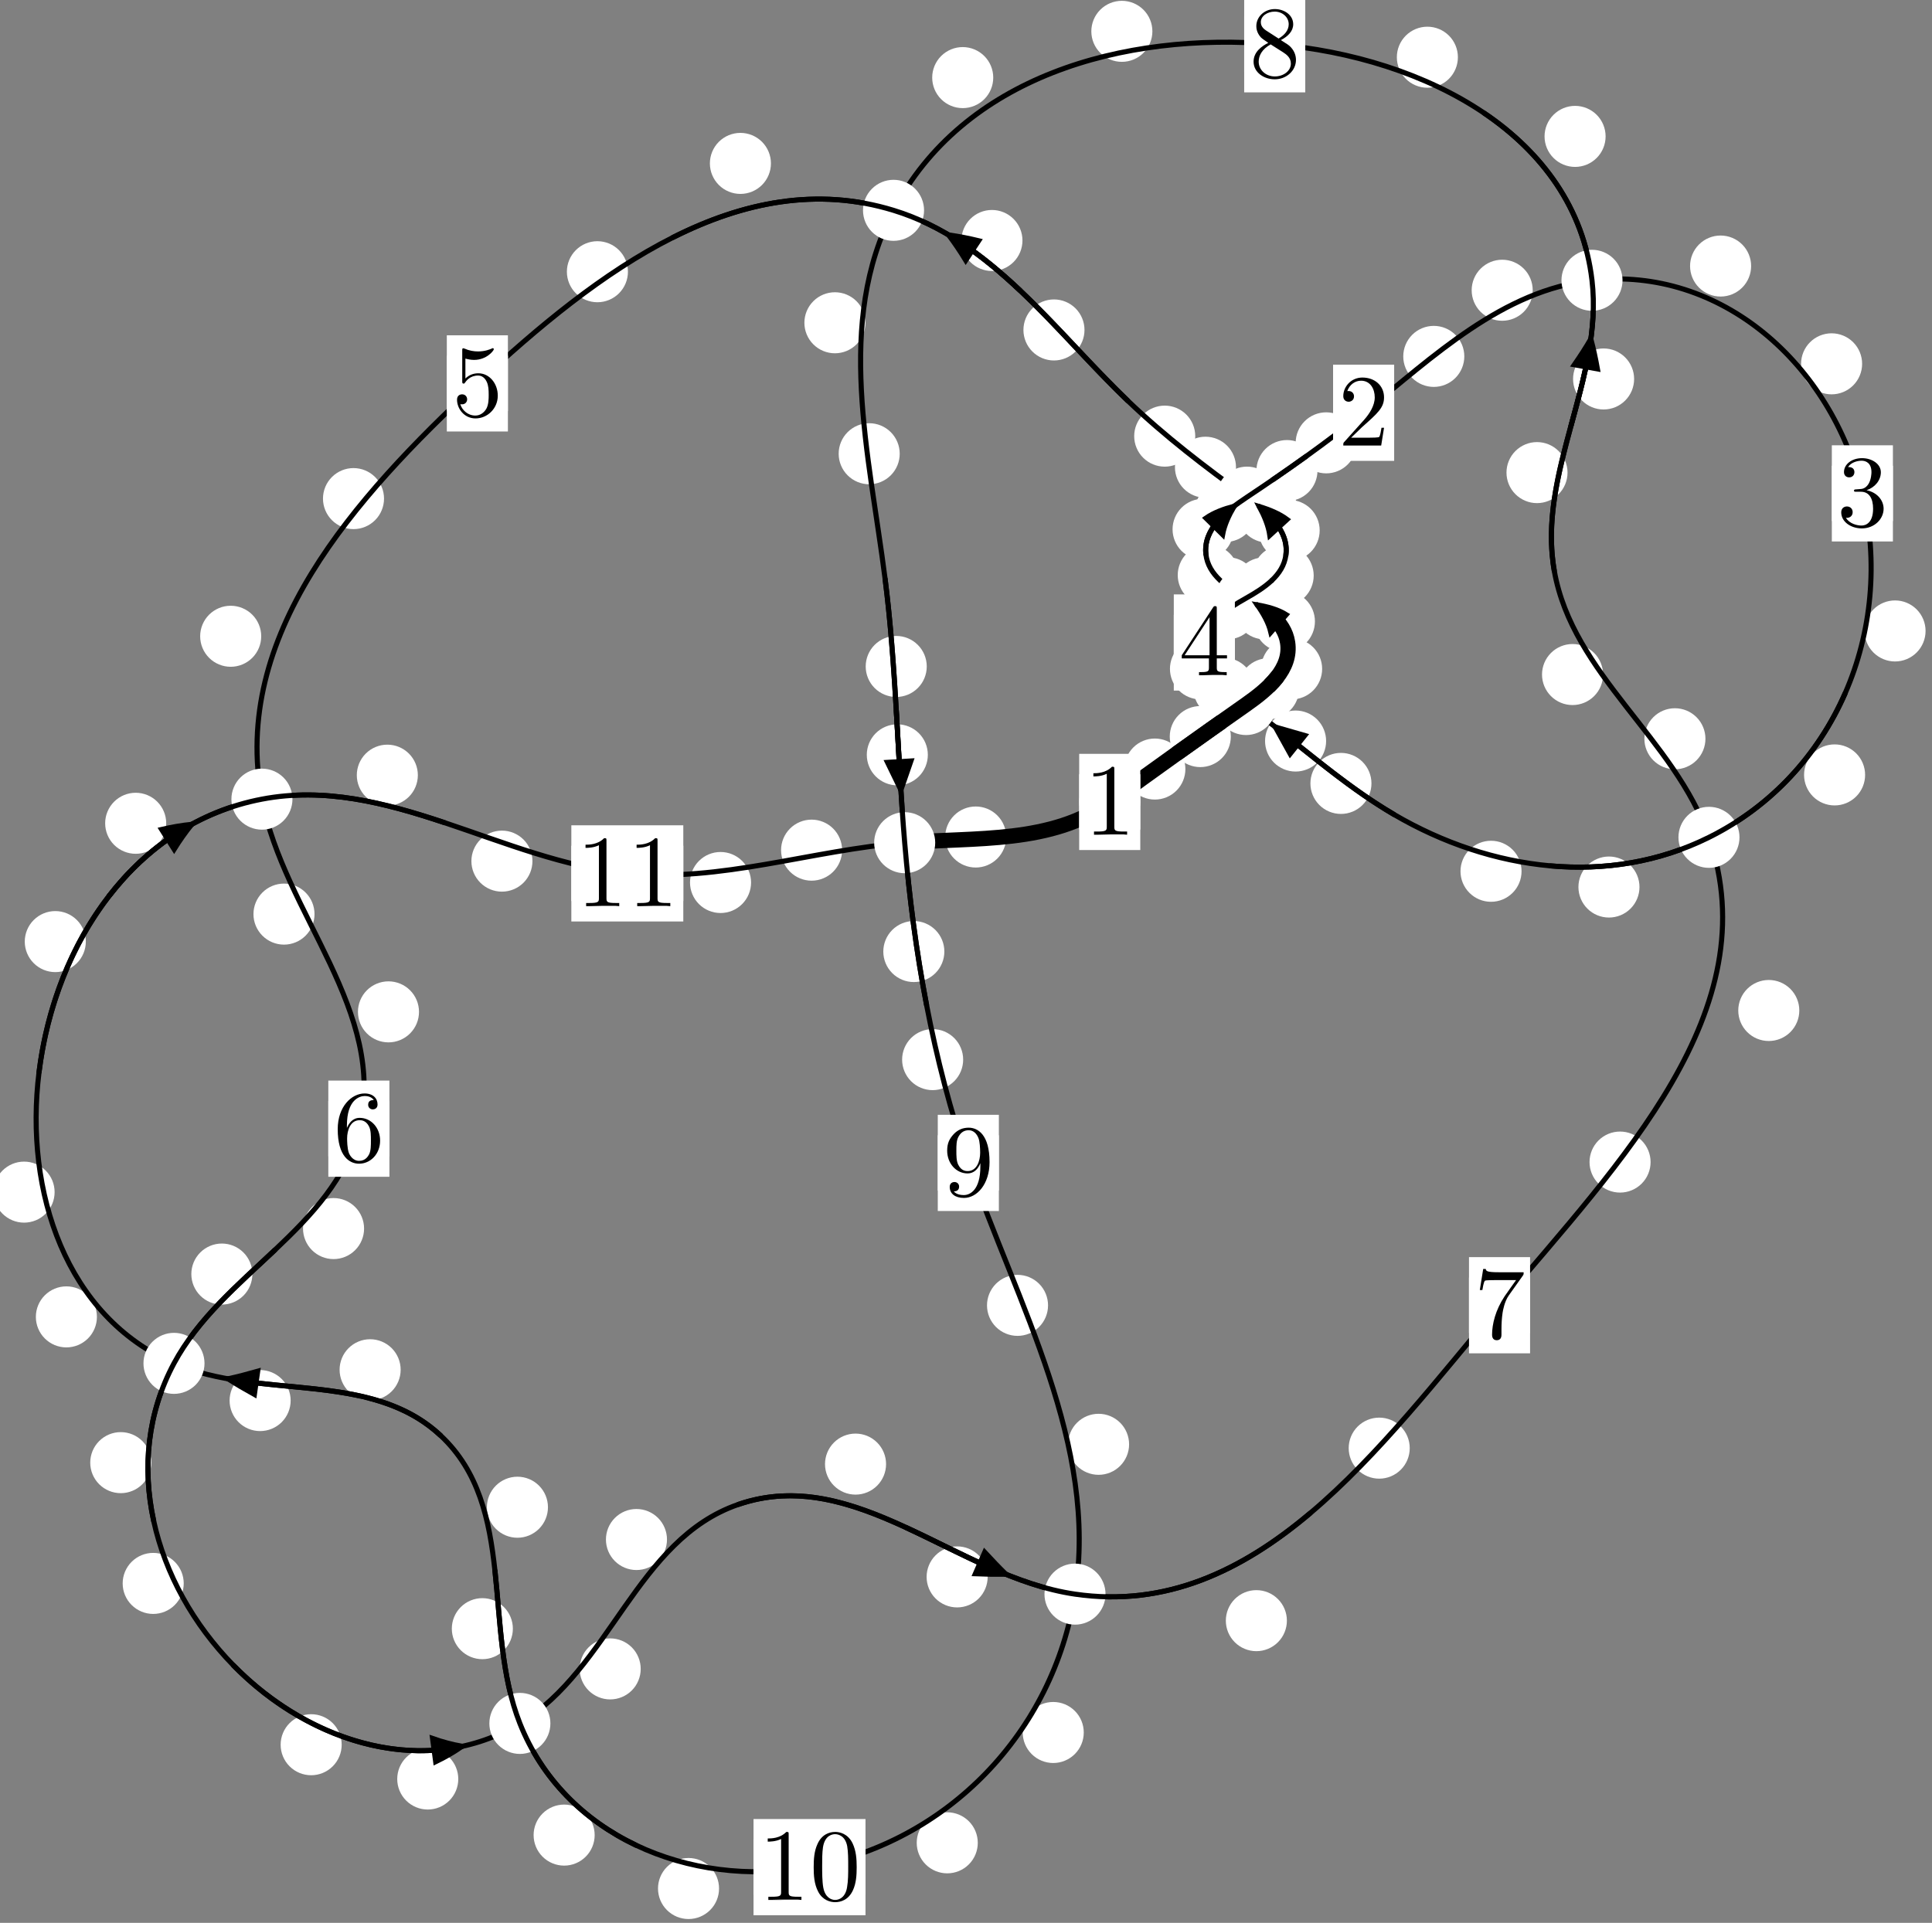 <?xml version="1.0"?>
<!-- Created by MetaPost 1.999 on 2021.07.06:0017 -->
<svg version="1.1" xmlns="http://www.w3.org/2000/svg" xmlns:xlink="http://www.w3.org/1999/xlink" width="189.167" height="188.319" viewBox="0 0 189.167 188.319">
<rect x="0" y="0" width="189.167" height="188.319" fill="#808080" stroke="none"/>
<!-- Original BoundingBox: -122.630035 -118.945526 66.537338 69.373154 -->
  <defs>
    <g transform="scale(0.01,0.01)" id="GLYPHcmr10_48">
      <path style="fill-rule: evenodd;" d="M460 -320C460 -400,455 -480,420 -554C374 -650,292 -666,250 -666C190 -666,117 -640,76 -547C44 -478,39 -400,39 -320C39 -245,43 -155,84 -79C127 2,200 22,249 22C303 22,379 1,423 -94C455 -163,460 -241,460 -320M249 -0C210 -0,151 -25,133 -121C122 -181,122 -273,122 -332C122 -396,122 -462,130 -516C149 -635,224 -644,249 -644C282 -644,348 -626,367 -527C377 -471,377 -395,377 -332C377 -257,377 -189,366 -125C351 -30,294 -0,249 -0"></path>
    </g>
    <g transform="scale(0.01,0.01)" id="GLYPHcmr10_49">
      <path style="fill-rule: evenodd;" d="M294 -640C294 -664,294 -666,271 -666C209 -602,121 -602,89 -602L89 -571C109 -571,168 -571,220 -597L220 -79C220 -43,217 -31,127 -31L95 -31L95 -0L257 -0L130 -3L217 -3L257 -3L297 -3L384 -3L419 -0L419 -31L387 -31C297 -31,294 -42,294 -79"></path>
    </g>
    <g transform="scale(0.01,0.01)" id="GLYPHcmr10_50">
      <path style="fill-rule: evenodd;" d="M127 -77L233 -180C389 -318,449 -372,449 -472C449 -586,359 -666,237 -666C124 -666,50 -574,50 -485C50 -429,100 -429,103 -429C120 -429,155 -441,155 -482C155 -508,137 -534,102 -534C94 -534,92 -534,89 -533C112 -598,166 -635,224 -635C315 -635,358 -554,358 -472C358 -392,308 -313,253 -251L61 -37C50 -26,50 -24,50 -0L421 -0L449 -174L424 -174C419 -144,412 -100,402 -85C395 -77,329 -77,307 -77"></path>
    </g>
    <g transform="scale(0.01,0.01)" id="GLYPHcmr10_51">
      <path style="fill-rule: evenodd;" d="M290 -352C372 -379,430 -449,430 -528C430 -610,342 -666,246 -666C145 -666,69 -606,69 -530C69 -497,91 -478,120 -478C151 -478,171 -500,171 -529C171 -579,124 -579,109 -579C140 -628,206 -641,242 -641C283 -641,338 -619,338 -529C338 -517,336 -459,310 -415C280 -367,246 -364,221 -363C213 -362,189 -360,182 -360C174 -359,167 -358,167 -348C167 -337,174 -337,191 -337L235 -337C317 -337,354 -269,354 -171C354 -35,285 -6,241 -6C198 -6,123 -23,88 -82C123 -77,154 -99,154 -137C154 -173,127 -193,98 -193C74 -193,42 -179,42 -135C42 -44,135 22,244 22C366 22,457 -69,457 -171C457 -253,394 -331,290 -352"></path>
    </g>
    <g transform="scale(0.01,0.01)" id="GLYPHcmr10_52">
      <path style="fill-rule: evenodd;" d="M294 -165L294 -78C294 -42,292 -31,218 -31L197 -31L197 -0L332 -0L238 -3L290 -3L332 -3L374 -3L427 -3L468 -0L468 -31L447 -31C373 -31,371 -42,371 -78L371 -165L471 -165L471 -196L371 -196L371 -651C371 -671,371 -677,355 -677C346 -677,343 -677,335 -665L28 -196L28 -165M300 -196L56 -196L300 -569"></path>
    </g>
    <g transform="scale(0.01,0.01)" id="GLYPHcmr10_53">
      <path style="fill-rule: evenodd;" d="M449 -201C449 -320,367 -420,259 -420C211 -420,168 -404,132 -369L132 -564C152 -558,185 -551,217 -551C340 -551,410 -642,410 -655C410 -661,407 -666,400 -666C399 -666,397 -666,392 -663C372 -654,323 -634,256 -634C216 -634,170 -641,123 -662C115 -665,113 -665,111 -665C101 -665,101 -657,101 -641L101 -345C101 -327,101 -319,115 -319C122 -319,124 -322,128 -328C139 -344,176 -398,257 -398C309 -398,334 -352,342 -334C358 -297,360 -258,360 -208C360 -173,360 -113,336 -71C312 -32,275 -6,229 -6C156 -6,99 -59,82 -118C85 -117,88 -116,99 -116C132 -116,149 -141,149 -165C149 -189,132 -214,99 -214C85 -214,50 -207,50 -161C50 -75,119 22,231 22C347 22,449 -74,449 -201"></path>
    </g>
    <g transform="scale(0.01,0.01)" id="GLYPHcmr10_54">
      <path style="fill-rule: evenodd;" d="M132 -328L132 -352C132 -605,256 -641,307 -641C331 -641,373 -635,395 -601C380 -601,340 -601,340 -556C340 -525,364 -510,386 -510C402 -510,432 -519,432 -558C432 -618,388 -666,305 -666C177 -666,42 -537,42 -316C42 -49,158 22,251 22C362 22,457 -72,457 -204C457 -331,368 -427,257 -427C189 -427,152 -376,132 -328M251 -6C188 -6,158 -66,152 -81C134 -128,134 -208,134 -226C134 -304,166 -404,256 -404C272 -404,318 -404,349 -342C367 -305,367 -254,367 -205C367 -157,367 -107,350 -71C320 -11,274 -6,251 -6"></path>
    </g>
    <g transform="scale(0.01,0.01)" id="GLYPHcmr10_55">
      <path style="fill-rule: evenodd;" d="M476 -609C485 -621,485 -623,485 -644L242 -644C120 -644,118 -657,114 -676L89 -676L56 -470L81 -470C84 -486,93 -549,106 -561C113 -567,191 -567,204 -567L411 -567C400 -551,321 -442,299 -409C209 -274,176 -135,176 -33C176 -23,176 22,222 22C268 22,268 -23,268 -33L268 -84C268 -139,271 -194,279 -248C283 -271,297 -357,341 -419"></path>
    </g>
    <g transform="scale(0.01,0.01)" id="GLYPHcmr10_56">
      <path style="fill-rule: evenodd;" d="M163 -457C117 -487,113 -521,113 -538C113 -599,178 -641,249 -641C322 -641,386 -589,386 -517C386 -460,347 -412,287 -377M309 -362C381 -399,430 -451,430 -517C430 -609,341 -666,250 -666C150 -666,69 -592,69 -499C69 -481,71 -436,113 -389C124 -377,161 -352,186 -335C128 -306,42 -250,42 -151C42 -45,144 22,249 22C362 22,457 -61,457 -168C457 -204,446 -249,408 -291C389 -312,373 -322,309 -362M209 -320L332 -242C360 -223,407 -193,407 -132C407 -58,332 -6,250 -6C164 -6,92 -68,92 -151C92 -209,124 -273,209 -320"></path>
    </g>
    <g transform="scale(0.01,0.01)" id="GLYPHcmr10_57">
      <path style="fill-rule: evenodd;" d="M367 -318L367 -286C367 -52,263 -6,205 -6C188 -6,134 -8,107 -42C151 -42,159 -71,159 -88C159 -119,135 -134,113 -134C97 -134,67 -125,67 -86C67 -19,121 22,206 22C335 22,457 -114,457 -329C457 -598,342 -666,253 -666C198 -666,149 -648,106 -603C65 -558,42 -516,42 -441C42 -316,130 -218,242 -218C303 -218,344 -260,367 -318M243 -241C227 -241,181 -241,150 -304C132 -341,132 -391,132 -440C132 -494,132 -541,153 -578C180 -628,218 -641,253 -641C299 -641,332 -607,349 -562C361 -530,365 -467,365 -421C365 -338,331 -241,243 -241"></path>
    </g>
  </defs>
  <path d="M116.064 75.319C116.064 74.527,115.749 73.766,115.189 73.206C114.628 72.645,113.868 72.331,113.075 72.331C112.283 72.331,111.523 72.645,110.962 73.206C110.402 73.766,110.087 74.527,110.087 75.319C110.087 76.112,110.402 76.872,110.962 77.433C111.523 77.993,112.283 78.308,113.075 78.308C113.868 78.308,114.628 77.993,115.189 77.433C115.749 76.872,116.064 76.112,116.064 75.319Z" style="fill: rgb(100%,100%,100%);stroke: none;"></path>
  <path d="M111.646 78.54C111.646 77.748,111.331 76.987,110.771 76.427C110.21 75.866,109.45 75.552,108.657 75.552C107.865 75.552,107.104 75.866,106.544 76.427C105.983 76.987,105.669 77.748,105.669 78.54C105.669 79.333,105.983 80.093,106.544 80.654C107.104 81.214,107.865 81.529,108.657 81.529C109.45 81.529,110.21 81.214,110.771 80.654C111.331 80.093,111.646 79.333,111.646 78.54Z" style="fill: rgb(100%,100%,100%);stroke: none;"></path>
  <path d="M127.199 67.45C127.199 66.658,126.884 65.897,126.323 65.337C125.763 64.777,125.003 64.462,124.21 64.462C123.417 64.462,122.657 64.777,122.097 65.337C121.536 65.897,121.221 66.658,121.221 67.45C121.221 68.243,121.536 69.003,122.097 69.564C122.657 70.124,123.417 70.439,124.21 70.439C125.003 70.439,125.763 70.124,126.323 69.564C126.884 69.003,127.199 68.243,127.199 67.45Z" style="fill: rgb(100%,100%,100%);stroke: none;"></path>
  <path d="M120.512 72.139C120.512 71.346,120.197 70.586,119.637 70.026C119.076 69.465,118.316 69.15,117.523 69.15C116.731 69.15,115.97 69.465,115.41 70.026C114.849 70.586,114.534 71.346,114.534 72.139C114.534 72.932,114.849 73.692,115.41 74.252C115.97 74.813,116.731 75.128,117.523 75.128C118.316 75.128,119.076 74.813,119.637 74.252C120.197 73.692,120.512 72.932,120.512 72.139Z" style="fill: rgb(100%,100%,100%);stroke: none;"></path>
  <path d="M128.748 60.86C128.748 60.067,128.433 59.307,127.873 58.747C127.312 58.186,126.552 57.871,125.759 57.871C124.967 57.871,124.207 58.186,123.646 58.747C123.086 59.307,122.771 60.067,122.771 60.86C122.771 61.653,123.086 62.413,123.646 62.973C124.207 63.534,124.967 63.849,125.759 63.849C126.552 63.849,127.312 63.534,127.873 62.973C128.433 62.413,128.748 61.653,128.748 60.86Z" style="fill: rgb(100%,100%,100%);stroke: none;"></path>
  <path d="M129.454 65.509C129.454 64.716,129.139 63.956,128.579 63.396C128.018 62.835,127.258 62.52,126.466 62.52C125.673 62.52,124.913 62.835,124.352 63.396C123.792 63.956,123.477 64.716,123.477 65.509C123.477 66.302,123.792 67.062,124.352 67.622C124.913 68.183,125.673 68.498,126.466 68.498C127.258 68.498,128.018 68.183,128.579 67.622C129.139 67.062,129.454 66.302,129.454 65.509Z" style="fill: rgb(100%,100%,100%);stroke: none;"></path>
  <path d="M123.181 57.562C123.181 56.769,122.866 56.009,122.305 55.448C121.745 54.888,120.985 54.573,120.192 54.573C119.399 54.573,118.639 54.888,118.079 55.448C117.518 56.009,117.203 56.769,117.203 57.562C117.203 58.354,117.518 59.114,118.079 59.675C118.639 60.235,119.399 60.55,120.192 60.55C120.985 60.55,121.745 60.235,122.305 59.675C122.866 59.114,123.181 58.354,123.181 57.562Z" style="fill: rgb(100%,100%,100%);stroke: none;"></path>
  <path d="M126.823 59.63C126.823 58.837,126.509 58.077,125.948 57.517C125.388 56.956,124.627 56.641,123.835 56.641C123.042 56.641,122.282 56.956,121.721 57.517C121.161 58.077,120.846 58.837,120.846 59.63C120.846 60.423,121.161 61.183,121.721 61.743C122.282 62.304,123.042 62.619,123.835 62.619C124.627 62.619,125.388 62.304,125.948 61.743C126.509 61.183,126.823 60.423,126.823 59.63Z" style="fill: rgb(100%,100%,100%);stroke: none;"></path>
  <path d="M120.786 51.84C120.786 51.047,120.471 50.287,119.911 49.726C119.351 49.166,118.59 48.851,117.798 48.851C117.005 48.851,116.245 49.166,115.684 49.726C115.124 50.287,114.809 51.047,114.809 51.84C114.809 52.632,115.124 53.392,115.684 53.953C116.245 54.513,117.005 54.828,117.798 54.828C118.59 54.828,119.351 54.513,119.911 53.953C120.471 53.392,120.786 52.632,120.786 51.84Z" style="fill: rgb(100%,100%,100%);stroke: none;"></path>
  <path d="M121.293 56.323C121.293 55.53,120.978 54.77,120.417 54.209C119.857 53.649,119.097 53.334,118.304 53.334C117.511 53.334,116.751 53.649,116.191 54.209C115.63 54.77,115.315 55.53,115.315 56.323C115.315 57.115,115.63 57.876,116.191 58.436C116.751 58.997,117.511 59.311,118.304 59.311C119.097 59.311,119.857 58.997,120.417 58.436C120.978 57.876,121.293 57.115,121.293 56.323Z" style="fill: rgb(100%,100%,100%);stroke: none;"></path>
  <path d="M128.999 46.087C128.999 45.294,128.684 44.534,128.124 43.973C127.563 43.413,126.803 43.098,126.01 43.098C125.218 43.098,124.457 43.413,123.897 43.973C123.336 44.534,123.021 45.294,123.021 46.087C123.021 46.879,123.336 47.64,123.897 48.2C124.457 48.76,125.218 49.075,126.01 49.075C126.803 49.075,127.563 48.76,128.124 48.2C128.684 47.64,128.999 46.879,128.999 46.087Z" style="fill: rgb(100%,100%,100%);stroke: none;"></path>
  <path d="M122.972 50.093C122.972 49.301,122.657 48.541,122.097 47.98C121.536 47.42,120.776 47.105,119.983 47.105C119.191 47.105,118.43 47.42,117.87 47.98C117.309 48.541,116.995 49.301,116.995 50.093C116.995 50.886,117.309 51.646,117.87 52.207C118.43 52.767,119.191 53.082,119.983 53.082C120.776 53.082,121.536 52.767,122.097 52.207C122.657 51.646,122.972 50.886,122.972 50.093Z" style="fill: rgb(100%,100%,100%);stroke: none;"></path>
  <path d="M143.374 34.904C143.374 34.112,143.059 33.351,142.499 32.791C141.938 32.23,141.178 31.916,140.386 31.916C139.593 31.916,138.833 32.23,138.272 32.791C137.712 33.351,137.397 34.112,137.397 34.904C137.397 35.697,137.712 36.457,138.272 37.018C138.833 37.578,139.593 37.893,140.386 37.893C141.178 37.893,141.938 37.578,142.499 37.018C143.059 36.457,143.374 35.697,143.374 34.904Z" style="fill: rgb(100%,100%,100%);stroke: none;"></path>
  <path d="M132.84 43.371C132.84 42.578,132.525 41.818,131.964 41.258C131.404 40.697,130.644 40.382,129.851 40.382C129.058 40.382,128.298 40.697,127.738 41.258C127.177 41.818,126.862 42.578,126.862 43.371C126.862 44.164,127.177 44.924,127.738 45.484C128.298 46.045,129.058 46.36,129.851 46.36C130.644 46.36,131.404 46.045,131.964 45.484C132.525 44.924,132.84 44.164,132.84 43.371Z" style="fill: rgb(100%,100%,100%);stroke: none;"></path>
  <path d="M171.457 26.055C171.457 25.263,171.142 24.502,170.581 23.942C170.021 23.382,169.261 23.067,168.468 23.067C167.675 23.067,166.915 23.382,166.355 23.942C165.794 24.502,165.479 25.263,165.479 26.055C165.479 26.848,165.794 27.608,166.355 28.169C166.915 28.729,167.675 29.044,168.468 29.044C169.261 29.044,170.021 28.729,170.581 28.169C171.142 27.608,171.457 26.848,171.457 26.055Z" style="fill: rgb(100%,100%,100%);stroke: none;"></path>
  <path d="M150.072 28.426C150.072 27.634,149.757 26.873,149.197 26.313C148.636 25.752,147.876 25.437,147.083 25.437C146.291 25.437,145.53 25.752,144.97 26.313C144.41 26.873,144.095 27.634,144.095 28.426C144.095 29.219,144.41 29.979,144.97 30.54C145.53 31.1,146.291 31.415,147.083 31.415C147.876 31.415,148.636 31.1,149.197 30.54C149.757 29.979,150.072 29.219,150.072 28.426Z" style="fill: rgb(100%,100%,100%);stroke: none;"></path>
  <path d="M188.537 61.794C188.537 61.001,188.222 60.241,187.662 59.681C187.101 59.12,186.341 58.805,185.549 58.805C184.756 58.805,183.996 59.12,183.435 59.681C182.875 60.241,182.56 61.001,182.56 61.794C182.56 62.587,182.875 63.347,183.435 63.907C183.996 64.468,184.756 64.783,185.549 64.783C186.341 64.783,187.101 64.468,187.662 63.907C188.222 63.347,188.537 62.587,188.537 61.794Z" style="fill: rgb(100%,100%,100%);stroke: none;"></path>
  <path d="M182.325 35.632C182.325 34.839,182.01 34.079,181.45 33.519C180.889 32.958,180.129 32.643,179.336 32.643C178.544 32.643,177.783 32.958,177.223 33.519C176.663 34.079,176.348 34.839,176.348 35.632C176.348 36.425,176.663 37.185,177.223 37.745C177.783 38.306,178.544 38.621,179.336 38.621C180.129 38.621,180.889 38.306,181.45 37.745C182.01 37.185,182.325 36.425,182.325 35.632Z" style="fill: rgb(100%,100%,100%);stroke: none;"></path>
  <path d="M160.526 86.875C160.526 86.082,160.211 85.322,159.65 84.761C159.09 84.201,158.33 83.886,157.537 83.886C156.744 83.886,155.984 84.201,155.424 84.761C154.863 85.322,154.548 86.082,154.548 86.875C154.548 87.667,154.863 88.428,155.424 88.988C155.984 89.548,156.744 89.863,157.537 89.863C158.33 89.863,159.09 89.548,159.65 88.988C160.211 88.428,160.526 87.667,160.526 86.875Z" style="fill: rgb(100%,100%,100%);stroke: none;"></path>
  <path d="M182.618 75.893C182.618 75.101,182.303 74.341,181.743 73.78C181.182 73.22,180.422 72.905,179.629 72.905C178.837 72.905,178.076 73.22,177.516 73.78C176.956 74.341,176.641 75.101,176.641 75.893C176.641 76.686,176.956 77.446,177.516 78.007C178.076 78.567,178.837 78.882,179.629 78.882C180.422 78.882,181.182 78.567,181.743 78.007C182.303 77.446,182.618 76.686,182.618 75.893Z" style="fill: rgb(100%,100%,100%);stroke: none;"></path>
  <path d="M134.283 76.726C134.283 75.934,133.968 75.173,133.408 74.613C132.847 74.052,132.087 73.737,131.295 73.737C130.502 73.737,129.742 74.052,129.181 74.613C128.621 75.173,128.306 75.934,128.306 76.726C128.306 77.519,128.621 78.279,129.181 78.84C129.742 79.4,130.502 79.715,131.295 79.715C132.087 79.715,132.847 79.4,133.408 78.84C133.968 78.279,134.283 77.519,134.283 76.726Z" style="fill: rgb(100%,100%,100%);stroke: none;"></path>
  <path d="M148.979 85.331C148.979 84.538,148.664 83.778,148.103 83.218C147.543 82.657,146.783 82.342,145.99 82.342C145.197 82.342,144.437 82.657,143.877 83.218C143.316 83.778,143.001 84.538,143.001 85.331C143.001 86.124,143.316 86.884,143.877 87.444C144.437 88.005,145.197 88.32,145.99 88.32C146.783 88.32,147.543 88.005,148.103 87.444C148.664 86.884,148.979 86.124,148.979 85.331Z" style="fill: rgb(100%,100%,100%);stroke: none;"></path>
  <path d="M122.824 67.406C122.824 66.613,122.509 65.853,121.949 65.292C121.388 64.732,120.628 64.417,119.836 64.417C119.043 64.417,118.283 64.732,117.722 65.292C117.162 65.853,116.847 66.613,116.847 67.406C116.847 68.198,117.162 68.959,117.722 69.519C118.283 70.08,119.043 70.395,119.836 70.395C120.628 70.395,121.388 70.08,121.949 69.519C122.509 68.959,122.824 68.198,122.824 67.406Z" style="fill: rgb(100%,100%,100%);stroke: none;"></path>
  <path d="M129.843 72.575C129.843 71.783,129.528 71.023,128.967 70.462C128.407 69.902,127.647 69.587,126.854 69.587C126.061 69.587,125.301 69.902,124.741 70.462C124.18 71.023,123.865 71.783,123.865 72.575C123.865 73.368,124.18 74.128,124.741 74.689C125.301 75.249,126.061 75.564,126.854 75.564C127.647 75.564,128.407 75.249,128.967 74.689C129.528 74.128,129.843 73.368,129.843 72.575Z" style="fill: rgb(100%,100%,100%);stroke: none;"></path>
  <path d="M121.211 60.854C121.211 60.062,120.896 59.302,120.335 58.741C119.775 58.181,119.015 57.866,118.222 57.866C117.429 57.866,116.669 58.181,116.109 58.741C115.548 59.302,115.233 60.062,115.233 60.854C115.233 61.647,115.548 62.407,116.109 62.968C116.669 63.528,117.429 63.843,118.222 63.843C119.015 63.843,119.775 63.528,120.335 62.968C120.896 62.407,121.211 61.647,121.211 60.854Z" style="fill: rgb(100%,100%,100%);stroke: none;"></path>
  <path d="M120.53 65.508C120.53 64.716,120.215 63.956,119.655 63.395C119.094 62.835,118.334 62.52,117.541 62.52C116.749 62.52,115.988 62.835,115.428 63.395C114.867 63.956,114.553 64.716,114.553 65.508C114.553 66.301,114.867 67.061,115.428 67.622C115.988 68.182,116.749 68.497,117.541 68.497C118.334 68.497,119.094 68.182,119.655 67.622C120.215 67.061,120.53 66.301,120.53 65.508Z" style="fill: rgb(100%,100%,100%);stroke: none;"></path>
  <path d="M126.771 57.581C126.771 56.789,126.456 56.029,125.895 55.468C125.335 54.908,124.575 54.593,123.782 54.593C122.989 54.593,122.229 54.908,121.669 55.468C121.108 56.029,120.793 56.789,120.793 57.581C120.793 58.374,121.108 59.134,121.669 59.695C122.229 60.255,122.989 60.57,123.782 60.57C124.575 60.57,125.335 60.255,125.895 59.695C126.456 59.134,126.771 58.374,126.771 57.581Z" style="fill: rgb(100%,100%,100%);stroke: none;"></path>
  <path d="M123.148 59.628C123.148 58.836,122.833 58.076,122.272 57.515C121.712 56.955,120.952 56.64,120.159 56.64C119.366 56.64,118.606 56.955,118.046 57.515C117.485 58.076,117.17 58.836,117.17 59.628C117.17 60.421,117.485 61.181,118.046 61.742C118.606 62.302,119.366 62.617,120.159 62.617C120.952 62.617,121.712 62.302,122.272 61.742C122.833 61.181,123.148 60.421,123.148 59.628Z" style="fill: rgb(100%,100%,100%);stroke: none;"></path>
  <path d="M129.213 51.948C129.213 51.156,128.898 50.396,128.337 49.835C127.777 49.275,127.017 48.96,126.224 48.96C125.431 48.96,124.671 49.275,124.111 49.835C123.55 50.396,123.235 51.156,123.235 51.948C123.235 52.741,123.55 53.501,124.111 54.062C124.671 54.622,125.431 54.937,126.224 54.937C127.017 54.937,127.777 54.622,128.337 54.062C128.898 53.501,129.213 52.741,129.213 51.948Z" style="fill: rgb(100%,100%,100%);stroke: none;"></path>
  <path d="M128.627 56.369C128.627 55.576,128.312 54.816,127.752 54.255C127.191 53.695,126.431 53.38,125.638 53.38C124.846 53.38,124.086 53.695,123.525 54.255C122.965 54.816,122.65 55.576,122.65 56.369C122.65 57.161,122.965 57.921,123.525 58.482C124.086 59.042,124.846 59.357,125.638 59.357C126.431 59.357,127.191 59.042,127.752 58.482C128.312 57.921,128.627 57.161,128.627 56.369Z" style="fill: rgb(100%,100%,100%);stroke: none;"></path>
  <path d="M121.019 45.76C121.019 44.967,120.704 44.207,120.144 43.647C119.583 43.086,118.823 42.771,118.03 42.771C117.238 42.771,116.478 43.086,115.917 43.647C115.357 44.207,115.042 44.967,115.042 45.76C115.042 46.553,115.357 47.313,115.917 47.873C116.478 48.434,117.238 48.749,118.03 48.749C118.823 48.749,119.583 48.434,120.144 47.873C120.704 47.313,121.019 46.553,121.019 45.76Z" style="fill: rgb(100%,100%,100%);stroke: none;"></path>
  <path d="M127.116 50.154C127.116 49.361,126.801 48.601,126.241 48.041C125.681 47.48,124.92 47.165,124.128 47.165C123.335 47.165,122.575 47.48,122.014 48.041C121.454 48.601,121.139 49.361,121.139 50.154C121.139 50.947,121.454 51.707,122.014 52.267C122.575 52.828,123.335 53.143,124.128 53.143C124.92 53.143,125.681 52.828,126.241 52.267C126.801 51.707,127.116 50.947,127.116 50.154Z" style="fill: rgb(100%,100%,100%);stroke: none;"></path>
  <path d="M106.185 32.315C106.185 31.522,105.87 30.762,105.309 30.201C104.749 29.641,103.989 29.326,103.196 29.326C102.403 29.326,101.643 29.641,101.083 30.201C100.522 30.762,100.207 31.522,100.207 32.315C100.207 33.107,100.522 33.868,101.083 34.428C101.643 34.989,102.403 35.304,103.196 35.304C103.989 35.304,104.749 34.989,105.309 34.428C105.87 33.868,106.185 33.107,106.185 32.315Z" style="fill: rgb(100%,100%,100%);stroke: none;"></path>
  <path d="M117.03 42.714C117.03 41.922,116.715 41.162,116.154 40.601C115.594 40.041,114.834 39.726,114.041 39.726C113.248 39.726,112.488 40.041,111.928 40.601C111.367 41.162,111.052 41.922,111.052 42.714C111.052 43.507,111.367 44.267,111.928 44.828C112.488 45.388,113.248 45.703,114.041 45.703C114.834 45.703,115.594 45.388,116.154 44.828C116.715 44.267,117.03 43.507,117.03 42.714Z" style="fill: rgb(100%,100%,100%);stroke: none;"></path>
  <path d="M75.484 16.003C75.484 15.211,75.169 14.451,74.609 13.89C74.048 13.33,73.288 13.015,72.495 13.015C71.703 13.015,70.943 13.33,70.382 13.89C69.822 14.451,69.507 15.211,69.507 16.003C69.507 16.796,69.822 17.556,70.382 18.117C70.943 18.677,71.703 18.992,72.495 18.992C73.288 18.992,74.048 18.677,74.609 18.117C75.169 17.556,75.484 16.796,75.484 16.003Z" style="fill: rgb(100%,100%,100%);stroke: none;"></path>
  <path d="M100.112 23.552C100.112 22.76,99.797 22,99.236 21.439C98.676 20.879,97.916 20.564,97.123 20.564C96.33 20.564,95.57 20.879,95.01 21.439C94.449 22,94.134 22.76,94.134 23.552C94.134 24.345,94.449 25.105,95.01 25.666C95.57 26.226,96.33 26.541,97.123 26.541C97.916 26.541,98.676 26.226,99.236 25.666C99.797 25.105,100.112 24.345,100.112 23.552Z" style="fill: rgb(100%,100%,100%);stroke: none;"></path>
  <path d="M37.601 48.832C37.601 48.039,37.286 47.279,36.726 46.719C36.165 46.158,35.405 45.843,34.612 45.843C33.82 45.843,33.06 46.158,32.499 46.719C31.939 47.279,31.624 48.039,31.624 48.832C31.624 49.625,31.939 50.385,32.499 50.945C33.06 51.506,33.82 51.821,34.612 51.821C35.405 51.821,36.165 51.506,36.726 50.945C37.286 50.385,37.601 49.625,37.601 48.832Z" style="fill: rgb(100%,100%,100%);stroke: none;"></path>
  <path d="M61.483 26.612C61.483 25.819,61.168 25.059,60.607 24.499C60.047 23.938,59.287 23.623,58.494 23.623C57.701 23.623,56.941 23.938,56.381 24.499C55.82 25.059,55.505 25.819,55.505 26.612C55.505 27.405,55.82 28.165,56.381 28.725C56.941 29.286,57.701 29.601,58.494 29.601C59.287 29.601,60.047 29.286,60.607 28.725C61.168 28.165,61.483 27.405,61.483 26.612Z" style="fill: rgb(100%,100%,100%);stroke: none;"></path>
  <path d="M30.795 89.526C30.795 88.733,30.48 87.973,29.919 87.413C29.359 86.852,28.599 86.537,27.806 86.537C27.013 86.537,26.253 86.852,25.693 87.413C25.132 87.973,24.817 88.733,24.817 89.526C24.817 90.319,25.132 91.079,25.693 91.639C26.253 92.2,27.013 92.515,27.806 92.515C28.599 92.515,29.359 92.2,29.919 91.639C30.48 91.079,30.795 90.319,30.795 89.526Z" style="fill: rgb(100%,100%,100%);stroke: none;"></path>
  <path d="M25.576 62.314C25.576 61.522,25.261 60.761,24.701 60.201C24.14 59.641,23.38 59.326,22.587 59.326C21.795 59.326,21.035 59.641,20.474 60.201C19.914 60.761,19.599 61.522,19.599 62.314C19.599 63.107,19.914 63.867,20.474 64.428C21.035 64.988,21.795 65.303,22.587 65.303C23.38 65.303,24.14 64.988,24.701 64.428C25.261 63.867,25.576 63.107,25.576 62.314Z" style="fill: rgb(100%,100%,100%);stroke: none;"></path>
  <path d="M35.648 120.324C35.648 119.531,35.333 118.771,34.772 118.211C34.212 117.65,33.452 117.335,32.659 117.335C31.866 117.335,31.106 117.65,30.546 118.211C29.985 118.771,29.67 119.531,29.67 120.324C29.67 121.117,29.985 121.877,30.546 122.437C31.106 122.998,31.866 123.313,32.659 123.313C33.452 123.313,34.212 122.998,34.772 122.437C35.333 121.877,35.648 121.117,35.648 120.324Z" style="fill: rgb(100%,100%,100%);stroke: none;"></path>
  <path d="M41.026 99.1C41.026 98.307,40.711 97.547,40.15 96.986C39.59 96.426,38.83 96.111,38.037 96.111C37.244 96.111,36.484 96.426,35.924 96.986C35.363 97.547,35.048 98.307,35.048 99.1C35.048 99.892,35.363 100.652,35.924 101.213C36.484 101.773,37.244 102.088,38.037 102.088C38.83 102.088,39.59 101.773,40.15 101.213C40.711 100.652,41.026 99.892,41.026 99.1Z" style="fill: rgb(100%,100%,100%);stroke: none;"></path>
  <path d="M14.813 143.248C14.813 142.456,14.498 141.695,13.937 141.135C13.377 140.574,12.617 140.259,11.824 140.259C11.031 140.259,10.271 140.574,9.71 141.135C9.15 141.695,8.835 142.456,8.835 143.248C8.835 144.041,9.15 144.801,9.71 145.362C10.271 145.922,11.031 146.237,11.824 146.237C12.617 146.237,13.377 145.922,13.937 145.362C14.498 144.801,14.813 144.041,14.813 143.248Z" style="fill: rgb(100%,100%,100%);stroke: none;"></path>
  <path d="M24.711 124.779C24.711 123.986,24.396 123.226,23.836 122.666C23.275 122.105,22.515 121.79,21.722 121.79C20.93 121.79,20.17 122.105,19.609 122.666C19.049 123.226,18.734 123.986,18.734 124.779C18.734 125.572,19.049 126.332,19.609 126.892C20.17 127.453,20.93 127.768,21.722 127.768C22.515 127.768,23.275 127.453,23.836 126.892C24.396 126.332,24.711 125.572,24.711 124.779Z" style="fill: rgb(100%,100%,100%);stroke: none;"></path>
  <path d="M33.455 170.875C33.455 170.082,33.14 169.322,32.58 168.761C32.019 168.201,31.259 167.886,30.466 167.886C29.674 167.886,28.913 168.201,28.353 168.761C27.793 169.322,27.478 170.082,27.478 170.875C27.478 171.667,27.793 172.428,28.353 172.988C28.913 173.549,29.674 173.863,30.466 173.863C31.259 173.863,32.019 173.549,32.58 172.988C33.14 172.428,33.455 171.667,33.455 170.875Z" style="fill: rgb(100%,100%,100%);stroke: none;"></path>
  <path d="M17.989 155.076C17.989 154.283,17.674 153.523,17.113 152.963C16.553 152.402,15.793 152.087,15 152.087C14.207 152.087,13.447 152.402,12.887 152.963C12.326 153.523,12.011 154.283,12.011 155.076C12.011 155.869,12.326 156.629,12.887 157.189C13.447 157.75,14.207 158.065,15 158.065C15.793 158.065,16.553 157.75,17.113 157.189C17.674 156.629,17.989 155.869,17.989 155.076Z" style="fill: rgb(100%,100%,100%);stroke: none;"></path>
  <path d="M62.733 163.449C62.733 162.656,62.418 161.896,61.858 161.335C61.297 160.775,60.537 160.46,59.744 160.46C58.952 160.46,58.191 160.775,57.631 161.335C57.07 161.896,56.756 162.656,56.756 163.449C56.756 164.241,57.07 165.002,57.631 165.562C58.191 166.122,58.952 166.437,59.744 166.437C60.537 166.437,61.297 166.122,61.858 165.562C62.418 165.002,62.733 164.241,62.733 163.449Z" style="fill: rgb(100%,100%,100%);stroke: none;"></path>
  <path d="M44.871 174.233C44.871 173.44,44.556 172.68,43.996 172.12C43.436 171.559,42.675 171.244,41.883 171.244C41.09 171.244,40.33 171.559,39.769 172.12C39.209 172.68,38.894 173.44,38.894 174.233C38.894 175.026,39.209 175.786,39.769 176.346C40.33 176.907,41.09 177.222,41.883 177.222C42.675 177.222,43.436 176.907,43.996 176.346C44.556 175.786,44.871 175.026,44.871 174.233Z" style="fill: rgb(100%,100%,100%);stroke: none;"></path>
  <path d="M86.757 143.391C86.757 142.599,86.442 141.839,85.881 141.278C85.321 140.718,84.561 140.403,83.768 140.403C82.975 140.403,82.215 140.718,81.655 141.278C81.094 141.839,80.779 142.599,80.779 143.391C80.779 144.184,81.094 144.944,81.655 145.505C82.215 146.065,82.975 146.38,83.768 146.38C84.561 146.38,85.321 146.065,85.881 145.505C86.442 144.944,86.757 144.184,86.757 143.391Z" style="fill: rgb(100%,100%,100%);stroke: none;"></path>
  <path d="M65.306 150.777C65.306 149.985,64.991 149.224,64.431 148.664C63.87 148.103,63.11 147.788,62.317 147.788C61.525 147.788,60.765 148.103,60.204 148.664C59.644 149.224,59.329 149.985,59.329 150.777C59.329 151.57,59.644 152.33,60.204 152.891C60.765 153.451,61.525 153.766,62.317 153.766C63.11 153.766,63.87 153.451,64.431 152.891C64.991 152.33,65.306 151.57,65.306 150.777Z" style="fill: rgb(100%,100%,100%);stroke: none;"></path>
  <path d="M126.003 158.723C126.003 157.931,125.688 157.17,125.127 156.61C124.567 156.049,123.807 155.735,123.014 155.735C122.221 155.735,121.461 156.049,120.901 156.61C120.34 157.17,120.025 157.931,120.025 158.723C120.025 159.516,120.34 160.276,120.901 160.837C121.461 161.397,122.221 161.712,123.014 161.712C123.807 161.712,124.567 161.397,125.127 160.837C125.688 160.276,126.003 159.516,126.003 158.723Z" style="fill: rgb(100%,100%,100%);stroke: none;"></path>
  <path d="M96.705 154.438C96.705 153.646,96.39 152.886,95.829 152.325C95.269 151.765,94.509 151.45,93.716 151.45C92.923 151.45,92.163 151.765,91.603 152.325C91.042 152.886,90.727 153.646,90.727 154.438C90.727 155.231,91.042 155.991,91.603 156.552C92.163 157.112,92.923 157.427,93.716 157.427C94.509 157.427,95.269 157.112,95.829 156.552C96.39 155.991,96.705 155.231,96.705 154.438Z" style="fill: rgb(100%,100%,100%);stroke: none;"></path>
  <path d="M161.613 113.811C161.613 113.018,161.298 112.258,160.737 111.697C160.177 111.137,159.417 110.822,158.624 110.822C157.831 110.822,157.071 111.137,156.511 111.697C155.95 112.258,155.635 113.018,155.635 113.811C155.635 114.603,155.95 115.363,156.511 115.924C157.071 116.484,157.831 116.799,158.624 116.799C159.417 116.799,160.177 116.484,160.737 115.924C161.298 115.363,161.613 114.603,161.613 113.811Z" style="fill: rgb(100%,100%,100%);stroke: none;"></path>
  <path d="M138.031 141.828C138.031 141.035,137.716 140.275,137.156 139.715C136.595 139.154,135.835 138.839,135.043 138.839C134.25 138.839,133.49 139.154,132.929 139.715C132.369 140.275,132.054 141.035,132.054 141.828C132.054 142.621,132.369 143.381,132.929 143.941C133.49 144.502,134.25 144.817,135.043 144.817C135.835 144.817,136.595 144.502,137.156 143.941C137.716 143.381,138.031 142.621,138.031 141.828Z" style="fill: rgb(100%,100%,100%);stroke: none;"></path>
  <path d="M166.984 72.352C166.984 71.56,166.669 70.8,166.108 70.239C165.548 69.679,164.788 69.364,163.995 69.364C163.202 69.364,162.442 69.679,161.882 70.239C161.321 70.8,161.006 71.56,161.006 72.352C161.006 73.145,161.321 73.905,161.882 74.466C162.442 75.026,163.202 75.341,163.995 75.341C164.788 75.341,165.548 75.026,166.108 74.466C166.669 73.905,166.984 73.145,166.984 72.352Z" style="fill: rgb(100%,100%,100%);stroke: none;"></path>
  <path d="M176.175 98.965C176.175 98.173,175.86 97.413,175.3 96.852C174.739 96.292,173.979 95.977,173.186 95.977C172.394 95.977,171.633 96.292,171.073 96.852C170.512 97.413,170.198 98.173,170.198 98.965C170.198 99.758,170.512 100.518,171.073 101.079C171.633 101.639,172.394 101.954,173.186 101.954C173.979 101.954,174.739 101.639,175.3 101.079C175.86 100.518,176.175 99.758,176.175 98.965Z" style="fill: rgb(100%,100%,100%);stroke: none;"></path>
  <path d="M153.481 46.286C153.481 45.493,153.166 44.733,152.606 44.173C152.045 43.612,151.285 43.297,150.492 43.297C149.7 43.297,148.94 43.612,148.379 44.173C147.819 44.733,147.504 45.493,147.504 46.286C147.504 47.079,147.819 47.839,148.379 48.399C148.94 48.96,149.7 49.275,150.492 49.275C151.285 49.275,152.045 48.96,152.606 48.399C153.166 47.839,153.481 47.079,153.481 46.286Z" style="fill: rgb(100%,100%,100%);stroke: none;"></path>
  <path d="M156.96 66.063C156.96 65.27,156.645 64.51,156.085 63.95C155.524 63.389,154.764 63.074,153.971 63.074C153.179 63.074,152.418 63.389,151.858 63.95C151.298 64.51,150.983 65.27,150.983 66.063C150.983 66.856,151.298 67.616,151.858 68.176C152.418 68.737,153.179 69.052,153.971 69.052C154.764 69.052,155.524 68.737,156.085 68.176C156.645 67.616,156.96 66.856,156.96 66.063Z" style="fill: rgb(100%,100%,100%);stroke: none;"></path>
  <path d="M157.209 13.358C157.209 12.565,156.894 11.805,156.334 11.245C155.773 10.684,155.013 10.369,154.22 10.369C153.428 10.369,152.667 10.684,152.107 11.245C151.546 11.805,151.231 12.565,151.231 13.358C151.231 14.151,151.546 14.911,152.107 15.471C152.667 16.032,153.428 16.347,154.22 16.347C155.013 16.347,155.773 16.032,156.334 15.471C156.894 14.911,157.209 14.151,157.209 13.358Z" style="fill: rgb(100%,100%,100%);stroke: none;"></path>
  <path d="M160.001 37.116C160.001 36.323,159.686 35.563,159.125 35.002C158.565 34.442,157.805 34.127,157.012 34.127C156.219 34.127,155.459 34.442,154.899 35.002C154.338 35.563,154.023 36.323,154.023 37.116C154.023 37.908,154.338 38.668,154.899 39.229C155.459 39.789,156.219 40.104,157.012 40.104C157.805 40.104,158.565 39.789,159.125 39.229C159.686 38.668,160.001 37.908,160.001 37.116Z" style="fill: rgb(100%,100%,100%);stroke: none;"></path>
  <path d="M112.833 3.069C112.833 2.276,112.518 1.516,111.957 0.955C111.397 0.395,110.637 0.08,109.844 0.08C109.051 0.08,108.291 0.395,107.731 0.955C107.17 1.516,106.855 2.276,106.855 3.069C106.855 3.861,107.17 4.621,107.731 5.182C108.291 5.742,109.051 6.057,109.844 6.057C110.637 6.057,111.397 5.742,111.957 5.182C112.518 4.621,112.833 3.861,112.833 3.069Z" style="fill: rgb(100%,100%,100%);stroke: none;"></path>
  <path d="M142.746 5.604C142.746 4.811,142.431 4.051,141.871 3.49C141.31 2.93,140.55 2.615,139.758 2.615C138.965 2.615,138.205 2.93,137.644 3.49C137.084 4.051,136.769 4.811,136.769 5.604C136.769 6.396,137.084 7.156,137.644 7.717C138.205 8.277,138.965 8.592,139.758 8.592C140.55 8.592,141.31 8.277,141.871 7.717C142.431 7.156,142.746 6.396,142.746 5.604Z" style="fill: rgb(100%,100%,100%);stroke: none;"></path>
  <path d="M84.738 31.612C84.738 30.819,84.423 30.059,83.862 29.498C83.302 28.938,82.542 28.623,81.749 28.623C80.956 28.623,80.196 28.938,79.636 29.498C79.075 30.059,78.76 30.819,78.76 31.612C78.76 32.404,79.075 33.164,79.636 33.725C80.196 34.285,80.956 34.6,81.749 34.6C82.542 34.6,83.302 34.285,83.862 33.725C84.423 33.164,84.738 32.404,84.738 31.612Z" style="fill: rgb(100%,100%,100%);stroke: none;"></path>
  <path d="M97.251 7.6C97.251 6.808,96.936 6.047,96.376 5.487C95.815 4.926,95.055 4.611,94.263 4.611C93.47 4.611,92.71 4.926,92.149 5.487C91.589 6.047,91.274 6.808,91.274 7.6C91.274 8.393,91.589 9.153,92.149 9.714C92.71 10.274,93.47 10.589,94.263 10.589C95.055 10.589,95.815 10.274,96.376 9.714C96.936 9.153,97.251 8.393,97.251 7.6Z" style="fill: rgb(100%,100%,100%);stroke: none;"></path>
  <path d="M90.741 65.271C90.741 64.479,90.426 63.719,89.865 63.158C89.305 62.598,88.544 62.283,87.752 62.283C86.959 62.283,86.199 62.598,85.638 63.158C85.078 63.719,84.763 64.479,84.763 65.271C84.763 66.064,85.078 66.824,85.638 67.385C86.199 67.945,86.959 68.26,87.752 68.26C88.544 68.26,89.305 67.945,89.865 67.385C90.426 66.824,90.741 66.064,90.741 65.271Z" style="fill: rgb(100%,100%,100%);stroke: none;"></path>
  <path d="M88.094 44.438C88.094 43.645,87.779 42.885,87.218 42.324C86.658 41.764,85.898 41.449,85.105 41.449C84.312 41.449,83.552 41.764,82.992 42.324C82.431 42.885,82.116 43.645,82.116 44.438C82.116 45.23,82.431 45.991,82.992 46.551C83.552 47.112,84.312 47.427,85.105 47.427C85.898 47.427,86.658 47.112,87.218 46.551C87.779 45.991,88.094 45.23,88.094 44.438Z" style="fill: rgb(100%,100%,100%);stroke: none;"></path>
  <path d="M92.464 93.192C92.464 92.4,92.149 91.639,91.589 91.079C91.028 90.519,90.268 90.204,89.475 90.204C88.683 90.204,87.923 90.519,87.362 91.079C86.802 91.639,86.487 92.4,86.487 93.192C86.487 93.985,86.802 94.745,87.362 95.306C87.923 95.866,88.683 96.181,89.475 96.181C90.268 96.181,91.028 95.866,91.589 95.306C92.149 94.745,92.464 93.985,92.464 93.192Z" style="fill: rgb(100%,100%,100%);stroke: none;"></path>
  <path d="M90.847 73.927C90.847 73.134,90.532 72.374,89.972 71.813C89.411 71.253,88.651 70.938,87.858 70.938C87.066 70.938,86.306 71.253,85.745 71.813C85.185 72.374,84.87 73.134,84.87 73.927C84.87 74.719,85.185 75.479,85.745 76.04C86.306 76.6,87.066 76.915,87.858 76.915C88.651 76.915,89.411 76.6,89.972 76.04C90.532 75.479,90.847 74.719,90.847 73.927Z" style="fill: rgb(100%,100%,100%);stroke: none;"></path>
  <path d="M102.617 127.845C102.617 127.052,102.302 126.292,101.742 125.731C101.181 125.171,100.421 124.856,99.629 124.856C98.836 124.856,98.076 125.171,97.515 125.731C96.955 126.292,96.64 127.052,96.64 127.845C96.64 128.637,96.955 129.397,97.515 129.958C98.076 130.518,98.836 130.833,99.629 130.833C100.421 130.833,101.181 130.518,101.742 129.958C102.302 129.397,102.617 128.637,102.617 127.845Z" style="fill: rgb(100%,100%,100%);stroke: none;"></path>
  <path d="M94.306 103.778C94.306 102.985,93.991 102.225,93.431 101.664C92.87 101.104,92.11 100.789,91.317 100.789C90.525 100.789,89.764 101.104,89.204 101.664C88.644 102.225,88.329 102.985,88.329 103.778C88.329 104.57,88.644 105.33,89.204 105.891C89.764 106.451,90.525 106.766,91.317 106.766C92.11 106.766,92.87 106.451,93.431 105.891C93.991 105.33,94.306 104.57,94.306 103.778Z" style="fill: rgb(100%,100%,100%);stroke: none;"></path>
  <path d="M106.114 169.676C106.114 168.884,105.799 168.123,105.238 167.563C104.678 167.002,103.918 166.688,103.125 166.688C102.332 166.688,101.572 167.002,101.012 167.563C100.451 168.123,100.136 168.884,100.136 169.676C100.136 170.469,100.451 171.229,101.012 171.79C101.572 172.35,102.332 172.665,103.125 172.665C103.918 172.665,104.678 172.35,105.238 171.79C105.799 171.229,106.114 170.469,106.114 169.676Z" style="fill: rgb(100%,100%,100%);stroke: none;"></path>
  <path d="M110.553 141.453C110.553 140.66,110.238 139.9,109.677 139.339C109.117 138.779,108.357 138.464,107.564 138.464C106.771 138.464,106.011 138.779,105.451 139.339C104.89 139.9,104.575 140.66,104.575 141.453C104.575 142.245,104.89 143.005,105.451 143.566C106.011 144.126,106.771 144.441,107.564 144.441C108.357 144.441,109.117 144.126,109.677 143.566C110.238 143.005,110.553 142.245,110.553 141.453Z" style="fill: rgb(100%,100%,100%);stroke: none;"></path>
  <path d="M70.404 184.957C70.404 184.164,70.09 183.404,69.529 182.843C68.969 182.283,68.208 181.968,67.416 181.968C66.623 181.968,65.863 182.283,65.302 182.843C64.742 183.404,64.427 184.164,64.427 184.957C64.427 185.749,64.742 186.51,65.302 187.07C65.863 187.631,66.623 187.946,67.416 187.946C68.208 187.946,68.969 187.631,69.529 187.07C70.09 186.51,70.404 185.749,70.404 184.957Z" style="fill: rgb(100%,100%,100%);stroke: none;"></path>
  <path d="M95.737 180.482C95.737 179.69,95.422 178.929,94.861 178.369C94.301 177.808,93.541 177.493,92.748 177.493C91.955 177.493,91.195 177.808,90.635 178.369C90.074 178.929,89.759 179.69,89.759 180.482C89.759 181.275,90.074 182.035,90.635 182.596C91.195 183.156,91.955 183.471,92.748 183.471C93.541 183.471,94.301 183.156,94.861 182.596C95.422 182.035,95.737 181.275,95.737 180.482Z" style="fill: rgb(100%,100%,100%);stroke: none;"></path>
  <path d="M50.216 159.509C50.216 158.716,49.901 157.956,49.341 157.395C48.78 156.835,48.02 156.52,47.227 156.52C46.435 156.52,45.675 156.835,45.114 157.395C44.554 157.956,44.239 158.716,44.239 159.509C44.239 160.301,44.554 161.062,45.114 161.622C45.675 162.182,46.435 162.497,47.227 162.497C48.02 162.497,48.78 162.182,49.341 161.622C49.901 161.062,50.216 160.301,50.216 159.509Z" style="fill: rgb(100%,100%,100%);stroke: none;"></path>
  <path d="M58.225 179.726C58.225 178.933,57.91 178.173,57.349 177.613C56.789 177.052,56.029 176.737,55.236 176.737C54.443 176.737,53.683 177.052,53.123 177.613C52.562 178.173,52.247 178.933,52.247 179.726C52.247 180.519,52.562 181.279,53.123 181.839C53.683 182.4,54.443 182.715,55.236 182.715C56.029 182.715,56.789 182.4,57.349 181.839C57.91 181.279,58.225 180.519,58.225 179.726Z" style="fill: rgb(100%,100%,100%);stroke: none;"></path>
  <path d="M39.229 134.151C39.229 133.358,38.914 132.598,38.353 132.037C37.793 131.477,37.033 131.162,36.24 131.162C35.447 131.162,34.687 131.477,34.127 132.037C33.566 132.598,33.251 133.358,33.251 134.151C33.251 134.943,33.566 135.703,34.127 136.264C34.687 136.824,35.447 137.139,36.24 137.139C37.033 137.139,37.793 136.824,38.353 136.264C38.914 135.703,39.229 134.943,39.229 134.151Z" style="fill: rgb(100%,100%,100%);stroke: none;"></path>
  <path d="M53.652 147.615C53.652 146.822,53.337 146.062,52.776 145.502C52.216 144.941,51.456 144.626,50.663 144.626C49.87 144.626,49.11 144.941,48.55 145.502C47.989 146.062,47.674 146.822,47.674 147.615C47.674 148.408,47.989 149.168,48.55 149.728C49.11 150.289,49.87 150.604,50.663 150.604C51.456 150.604,52.216 150.289,52.776 149.728C53.337 149.168,53.652 148.408,53.652 147.615Z" style="fill: rgb(100%,100%,100%);stroke: none;"></path>
  <path d="M9.489 128.973C9.489 128.18,9.174 127.42,8.613 126.859C8.053 126.299,7.293 125.984,6.5 125.984C5.707 125.984,4.947 126.299,4.387 126.859C3.826 127.42,3.511 128.18,3.511 128.973C3.511 129.765,3.826 130.526,4.387 131.086C4.947 131.647,5.707 131.961,6.5 131.961C7.293 131.961,8.053 131.647,8.613 131.086C9.174 130.526,9.489 129.765,9.489 128.973Z" style="fill: rgb(100%,100%,100%);stroke: none;"></path>
  <path d="M28.458 137.168C28.458 136.376,28.143 135.616,27.583 135.055C27.022 134.495,26.262 134.18,25.469 134.18C24.677 134.18,23.916 134.495,23.356 135.055C22.796 135.616,22.481 136.376,22.481 137.168C22.481 137.961,22.796 138.721,23.356 139.282C23.916 139.842,24.677 140.157,25.469 140.157C26.262 140.157,27.022 139.842,27.583 139.282C28.143 138.721,28.458 137.961,28.458 137.168Z" style="fill: rgb(100%,100%,100%);stroke: none;"></path>
  <path d="M8.403 92.218C8.403 91.425,8.088 90.665,7.527 90.105C6.967 89.544,6.207 89.229,5.414 89.229C4.621 89.229,3.861 89.544,3.301 90.105C2.74 90.665,2.425 91.425,2.425 92.218C2.425 93.011,2.74 93.771,3.301 94.331C3.861 94.892,4.621 95.207,5.414 95.207C6.207 95.207,6.967 94.892,7.527 94.331C8.088 93.771,8.403 93.011,8.403 92.218Z" style="fill: rgb(100%,100%,100%);stroke: none;"></path>
  <path d="M5.347 116.755C5.347 115.962,5.033 115.202,4.472 114.641C3.912 114.081,3.151 113.766,2.359 113.766C1.566 113.766,0.806 114.081,0.245 114.641C-0.315 115.202,-0.63 115.962,-0.63 116.755C-0.63 117.547,-0.315 118.308,0.245 118.868C0.806 119.428,1.566 119.743,2.359 119.743C3.151 119.743,3.912 119.428,4.472 118.868C5.033 118.308,5.347 117.547,5.347 116.755Z" style="fill: rgb(100%,100%,100%);stroke: none;"></path>
  <path d="M40.913 75.919C40.913 75.126,40.598 74.366,40.038 73.805C39.477 73.245,38.717 72.93,37.925 72.93C37.132 72.93,36.372 73.245,35.811 73.805C35.251 74.366,34.936 75.126,34.936 75.919C34.936 76.711,35.251 77.472,35.811 78.032C36.372 78.592,37.132 78.907,37.925 78.907C38.717 78.907,39.477 78.592,40.038 78.032C40.598 77.472,40.913 76.711,40.913 75.919Z" style="fill: rgb(100%,100%,100%);stroke: none;"></path>
  <path d="M16.275 80.63C16.275 79.838,15.96 79.078,15.399 78.517C14.839 77.957,14.079 77.642,13.286 77.642C12.493 77.642,11.733 77.957,11.173 78.517C10.612 79.078,10.297 79.838,10.297 80.63C10.297 81.423,10.612 82.183,11.173 82.744C11.733 83.304,12.493 83.619,13.286 83.619C14.079 83.619,14.839 83.304,15.399 82.744C15.96 82.183,16.275 81.423,16.275 80.63Z" style="fill: rgb(100%,100%,100%);stroke: none;"></path>
  <path d="M73.539 86.43C73.539 85.638,73.224 84.878,72.663 84.317C72.103 83.757,71.343 83.442,70.55 83.442C69.757 83.442,68.997 83.757,68.437 84.317C67.876 84.878,67.561 85.638,67.561 86.43C67.561 87.223,67.876 87.983,68.437 88.544C68.997 89.104,69.757 89.419,70.55 89.419C71.343 89.419,72.103 89.104,72.663 88.544C73.224 87.983,73.539 87.223,73.539 86.43Z" style="fill: rgb(100%,100%,100%);stroke: none;"></path>
  <path d="M52.133 84.337C52.133 83.545,51.818 82.784,51.258 82.224C50.697 81.664,49.937 81.349,49.145 81.349C48.352 81.349,47.592 81.664,47.031 82.224C46.471 82.784,46.156 83.545,46.156 84.337C46.156 85.13,46.471 85.89,47.031 86.451C47.592 87.011,48.352 87.326,49.145 87.326C49.937 87.326,50.697 87.011,51.258 86.451C51.818 85.89,52.133 85.13,52.133 84.337Z" style="fill: rgb(100%,100%,100%);stroke: none;"></path>
  <path d="M98.524 81.975C98.524 81.182,98.209 80.422,97.648 79.861C97.088 79.301,96.328 78.986,95.535 78.986C94.742 78.986,93.982 79.301,93.422 79.861C92.861 80.422,92.546 81.182,92.546 81.975C92.546 82.767,92.861 83.528,93.422 84.088C93.982 84.649,94.742 84.964,95.535 84.964C96.328 84.964,97.088 84.649,97.648 84.088C98.209 83.528,98.524 82.767,98.524 81.975Z" style="fill: rgb(100%,100%,100%);stroke: none;"></path>
  <path d="M82.453 83.262C82.453 82.469,82.138 81.709,81.578 81.149C81.017 80.588,80.257 80.273,79.464 80.273C78.672 80.273,77.911 80.588,77.351 81.149C76.791 81.709,76.476 82.469,76.476 83.262C76.476 84.055,76.791 84.815,77.351 85.375C77.911 85.936,78.672 86.251,79.464 86.251C80.257 86.251,81.017 85.936,81.578 85.375C82.138 84.815,82.453 84.055,82.453 83.262Z" style="fill: rgb(100%,100%,100%);stroke: none;"></path>
  <path d="M108.657 78.54C113.075 75.319,117.523 72.139,122 69C124.21 67.45,126.466 65.509,126.073 62.925C125.759 60.86,123.835 59.63,122 58.588C120.192 57.562,118.304 56.323,118.074 54.284C117.798 51.84,119.983 50.093,122.095 48.689C126.01 46.087,129.851 43.371,133.516 40.426C140.386 34.904,147.083 28.426,155.876 27.451C168.468 26.055,179.336 35.632,182.349 48.321C185.549 61.794,179.629 75.893,167.329 82.007C157.537 86.875,145.99 85.331,136.501 79.775C131.295 76.726,126.854 72.575,122 69C119.836 67.406,117.541 65.508,117.919 62.924C118.222 60.854,120.159 59.628,122 58.588C123.782 57.581,125.638 56.369,125.904 54.363C126.224 51.948,124.128 50.154,122.095 48.689C118.03 45.76,114.041 42.714,110.424 39.246C103.196 32.315,97.123 23.552,87.488 20.599C72.495 16.003,58.494 26.612,46.739 37.549C34.612 48.832,22.587 62.314,25.647 78.267C27.806 89.526,38.037 99.1,35.138 110.541C32.659 120.324,21.722 124.779,17.035 133.524C11.824 143.248,15 155.076,22.865 163.11C30.466 170.875,41.883 174.233,50.903 168.787C59.744 163.449,62.317 150.777,72.293 147.342C83.768 143.391,93.716 154.438,105.256 156.126C123.014 158.723,135.043 141.828,146.823 127.831C158.624 113.811,173.186 98.965,167.329 82.007C163.995 72.352,153.971 66.063,152.184 55.905C150.492 46.286,157.012 37.116,155.876 27.451C154.22 13.358,139.758 5.604,124.812 4.337C109.844 3.069,94.263 7.6,87.488 20.599C81.749 31.612,85.105 44.438,86.663 56.703C87.752 65.271,87.858 73.927,88.581 82.532C89.475 93.192,91.317 103.778,94.81 113.893C99.629 127.845,107.564 141.453,105.256 156.126C103.125 169.676,92.748 180.482,79.262 182.864C67.416 184.957,55.236 179.726,50.903 168.787C47.227 159.509,50.663 147.615,43.128 140.58C36.24 134.151,25.469 137.168,17.035 133.524C6.5 128.973,2.359 116.755,3.822 105.003C5.414 92.218,13.286 80.63,25.647 78.267C37.925 75.919,49.145 84.337,61.423 85.538C70.55 86.43,79.464 83.262,88.581 82.532C95.535 81.975,102.987 82.674,108.657 78.54" style="stroke:rgb(0%,0%,0%); stroke-width: 0.498;stroke-linecap: round;stroke-linejoin: round;stroke-miterlimit: 10;fill: none;"></path>
  <path d="M108.657 78.54C113.075 75.319,117.523 72.139,122 69C124.21 67.45,126.466 65.509,126.073 62.925C125.759 60.86,123.835 59.63,122 58.588" style="stroke:rgb(0%,0%,0%); stroke-width: 1.494;stroke-linecap: round;stroke-linejoin: round;stroke-miterlimit: 10;fill: none;"></path>
  <path d="M88.581 82.532C95.535 81.975,102.987 82.674,108.657 78.54" style="stroke:rgb(0%,0%,0%); stroke-width: 1.494;stroke-linecap: round;stroke-linejoin: round;stroke-miterlimit: 10;fill: none;"></path>
  <path d="M124.989 69C124.989 68.207,124.674 67.447,124.113 66.887C123.553 66.326,122.793 66.011,122 66.011C121.207 66.011,120.447 66.326,119.887 66.887C119.326 67.447,119.011 68.207,119.011 69C119.011 69.793,119.326 70.553,119.887 71.113C120.447 71.674,121.207 71.989,122 71.989C122.793 71.989,123.553 71.674,124.113 71.113C124.674 70.553,124.989 69.793,124.989 69Z" style="fill: rgb(100%,100%,100%);stroke: none;"></path>
  <path d="M115.307 73.739C117.531 72.149,119.762 70.57,122 69C123.105 68.225,124.221 67.352,125.012 66.35" style="stroke:rgb(0%,0%,0%); stroke-width: 1.494;stroke-linecap: round;stroke-linejoin: round;stroke-miterlimit: 10;fill: none;"></path>
  <path d="M125.084 48.689C125.084 47.897,124.769 47.136,124.209 46.576C123.648 46.016,122.888 45.701,122.095 45.701C121.303 45.701,120.542 46.016,119.982 46.576C119.421 47.136,119.107 47.897,119.107 48.689C119.107 49.482,119.421 50.242,119.982 50.803C120.542 51.363,121.303 51.678,122.095 51.678C122.888 51.678,123.648 51.363,124.209 50.803C124.769 50.242,125.084 49.482,125.084 48.689Z" style="fill: rgb(100%,100%,100%);stroke: none;"></path>
  <path d="M119.189 51.096C119.965 50.179,121.039 49.391,122.095 48.689C124.053 47.388,125.992 46.058,127.899 44.686" style="stroke:rgb(0%,0%,0%); stroke-width: 0.498;stroke-linecap: round;stroke-linejoin: round;stroke-miterlimit: 10;fill: none;"></path>
  <path d="M170.318 82.007C170.318 81.214,170.003 80.454,169.443 79.894C168.882 79.333,168.122 79.018,167.329 79.018C166.537 79.018,165.777 79.333,165.216 79.894C164.656 80.454,164.341 81.214,164.341 82.007C164.341 82.8,164.656 83.56,165.216 84.12C165.777 84.681,166.537 84.996,167.329 84.996C168.122 84.996,168.882 84.681,169.443 84.12C170.003 83.56,170.318 82.8,170.318 82.007Z" style="fill: rgb(100%,100%,100%);stroke: none;"></path>
  <path d="M180.652 67.924C178.034 73.897,173.479 78.95,167.329 82.007C162.433 84.441,157.098 85.272,151.801 84.8" style="stroke:rgb(0%,0%,0%); stroke-width: 0.498;stroke-linecap: round;stroke-linejoin: round;stroke-miterlimit: 10;fill: none;"></path>
  <path d="M124.989 58.588C124.989 57.796,124.674 57.035,124.113 56.475C123.553 55.914,122.793 55.599,122 55.599C121.207 55.599,120.447 55.914,119.887 56.475C119.326 57.035,119.011 57.796,119.011 58.588C119.011 59.381,119.326 60.141,119.887 60.702C120.447 61.262,121.207 61.577,122 61.577C122.793 61.577,123.553 61.262,124.113 60.702C124.674 60.141,124.989 59.381,124.989 58.588Z" style="fill: rgb(100%,100%,100%);stroke: none;"></path>
  <path d="M119.383 60.37C120.135 59.675,121.08 59.108,122 58.588C122.891 58.085,123.801 57.53,124.521 56.85" style="stroke:rgb(0%,0%,0%); stroke-width: 0.498;stroke-linecap: round;stroke-linejoin: round;stroke-miterlimit: 10;fill: none;"></path>
  <path d="M90.477 20.599C90.477 19.806,90.162 19.046,89.602 18.486C89.041 17.925,88.281 17.61,87.488 17.61C86.696 17.61,85.935 17.925,85.375 18.486C84.814 19.046,84.499 19.806,84.499 20.599C84.499 21.392,84.814 22.152,85.375 22.712C85.935 23.273,86.696 23.588,87.488 23.588C88.281 23.588,89.041 23.273,89.602 22.712C90.162 22.152,90.477 21.392,90.477 20.599Z" style="fill: rgb(100%,100%,100%);stroke: none;"></path>
  <path d="M99.859 28.431C96.232 25.005,92.306 22.076,87.488 20.599C79.992 18.301,72.743 19.805,65.899 23.249" style="stroke:rgb(0%,0%,0%); stroke-width: 0.498;stroke-linecap: round;stroke-linejoin: round;stroke-miterlimit: 10;fill: none;"></path>
  <path d="M20.024 133.524C20.024 132.732,19.709 131.972,19.149 131.411C18.588 130.851,17.828 130.536,17.035 130.536C16.243 130.536,15.482 130.851,14.922 131.411C14.361 131.972,14.047 132.732,14.047 133.524C14.047 134.317,14.361 135.077,14.922 135.638C15.482 136.198,16.243 136.513,17.035 136.513C17.828 136.513,18.588 136.198,19.149 135.638C19.709 135.077,20.024 134.317,20.024 133.524Z" style="fill: rgb(100%,100%,100%);stroke: none;"></path>
  <path d="M26.915 122.422C23.285 125.852,19.379 129.152,17.035 133.524C14.43 138.386,13.921 143.774,15.047 148.951" style="stroke:rgb(0%,0%,0%); stroke-width: 0.498;stroke-linecap: round;stroke-linejoin: round;stroke-miterlimit: 10;fill: none;"></path>
  <path d="M108.245 156.126C108.245 155.333,107.93 154.573,107.369 154.013C106.809 153.452,106.049 153.137,105.256 153.137C104.463 153.137,103.703 153.452,103.143 154.013C102.582 154.573,102.267 155.333,102.267 156.126C102.267 156.919,102.582 157.679,103.143 158.239C103.703 158.8,104.463 159.115,105.256 159.115C106.049 159.115,106.809 158.8,107.369 158.239C107.93 157.679,108.245 156.919,108.245 156.126Z" style="fill: rgb(100%,100%,100%);stroke: none;"></path>
  <path d="M88.75 149.62C94.114 152.099,99.486 155.282,105.256 156.126C114.135 157.425,121.582 153.85,128.281 148.201" style="stroke:rgb(0%,0%,0%); stroke-width: 0.498;stroke-linecap: round;stroke-linejoin: round;stroke-miterlimit: 10;fill: none;"></path>
  <path d="M158.865 27.451C158.865 26.659,158.55 25.898,157.99 25.338C157.429 24.778,156.669 24.463,155.876 24.463C155.084 24.463,154.324 24.778,153.763 25.338C153.203 25.898,152.888 26.659,152.888 27.451C152.888 28.244,153.203 29.004,153.763 29.565C154.324 30.125,155.084 30.44,155.876 30.44C156.669 30.44,157.429 30.125,157.99 29.565C158.55 29.004,158.865 28.244,158.865 27.451Z" style="fill: rgb(100%,100%,100%);stroke: none;"></path>
  <path d="M153.822 41.695C155.098 36.992,156.444 32.283,155.876 27.451C155.048 20.405,151.019 14.943,145.328 11.084" style="stroke:rgb(0%,0%,0%); stroke-width: 0.498;stroke-linecap: round;stroke-linejoin: round;stroke-miterlimit: 10;fill: none;"></path>
  <path d="M91.569 82.532C91.569 81.739,91.255 80.979,90.694 80.419C90.134 79.858,89.373 79.543,88.581 79.543C87.788 79.543,87.028 79.858,86.467 80.419C85.907 80.979,85.592 81.739,85.592 82.532C85.592 83.325,85.907 84.085,86.467 84.645C87.028 85.206,87.788 85.521,88.581 85.521C89.373 85.521,90.134 85.206,90.694 84.645C91.255 84.085,91.569 83.325,91.569 82.532Z" style="fill: rgb(100%,100%,100%);stroke: none;"></path>
  <path d="M87.759 69.604C88.012 73.914,88.22 78.229,88.581 82.532C89.028 87.862,89.712 93.174,90.721 98.417" style="stroke:rgb(0%,0%,0%); stroke-width: 0.498;stroke-linecap: round;stroke-linejoin: round;stroke-miterlimit: 10;fill: none;"></path>
  <path d="M53.891 168.787C53.891 167.994,53.576 167.234,53.016 166.674C52.456 166.113,51.695 165.798,50.903 165.798C50.11 165.798,49.35 166.113,48.789 166.674C48.229 167.234,47.914 167.994,47.914 168.787C47.914 169.58,48.229 170.34,48.789 170.9C49.35 171.461,50.11 171.776,50.903 171.776C51.695 171.776,52.456 171.461,53.016 170.9C53.576 170.34,53.891 169.58,53.891 168.787Z" style="fill: rgb(100%,100%,100%);stroke: none;"></path>
  <path d="M62.265 180.712C57.198 178.299,53.069 174.256,50.903 168.787C49.065 164.148,49.005 158.855,48.463 153.842" style="stroke:rgb(0%,0%,0%); stroke-width: 0.498;stroke-linecap: round;stroke-linejoin: round;stroke-miterlimit: 10;fill: none;"></path>
  <path d="M28.635 78.267C28.635 77.474,28.32 76.714,27.76 76.153C27.199 75.593,26.439 75.278,25.647 75.278C24.854 75.278,24.094 75.593,23.533 76.153C22.973 76.714,22.658 77.474,22.658 78.267C22.658 79.059,22.973 79.82,23.533 80.38C24.094 80.94,24.854 81.255,25.647 81.255C26.439 81.255,27.199 80.94,27.76 80.38C28.32 79.82,28.635 79.059,28.635 78.267Z" style="fill: rgb(100%,100%,100%);stroke: none;"></path>
  <path d="M10.696 87.727C14.408 82.936,19.466 79.449,25.647 78.267C31.786 77.093,37.66 78.61,43.535 80.572" style="stroke:rgb(0%,0%,0%); stroke-width: 0.498;stroke-linecap: round;stroke-linejoin: round;stroke-miterlimit: 10;fill: none;"></path>
  <path d="M126.073 62.925C125.822 61.273,124.54 60.156,123.098 59.241" style="stroke:rgb(0%,0%,0%); stroke-width: 0.498;stroke-linecap: round;stroke-linejoin: round;stroke-miterlimit: 10;fill: none;"></path>
  <path d="M123.098 59.241Z" style="stroke:rgb(0%,0%,0%); stroke-width: 0.498;fill: rgb(0%,0%,0%);"></path>
  <path d="M126.073 62.925C125.822 61.273,124.54 60.156,123.098 59.241" style="stroke:rgb(0%,0%,0%); stroke-width: 0.498;stroke-linecap: round;stroke-linejoin: round;stroke-miterlimit: 10;fill: none;"></path>
  <path d="M125.941 60.198C125.122 59.69,124.123 59.42,123.098 59.241C123.697 60.092,124.211 60.99,124.432 61.928Z" style="stroke:rgb(0%,0%,0%); stroke-width: 0.498;fill: rgb(0%,0%,0%);"></path>
  <path d="M118.074 54.284C117.853 52.328,119.208 50.82,120.84 49.576" style="stroke:rgb(0%,0%,0%); stroke-width: 0.498;stroke-linecap: round;stroke-linejoin: round;stroke-miterlimit: 10;fill: none;"></path>
  <path d="M119.708 52.354C119.88 51.421,120.313 50.48,120.84 49.576C119.828 49.843,118.856 50.202,118.075 50.741Z" style="stroke:rgb(0%,0%,0%); stroke-width: 0.498;fill: rgb(0%,0%,0%);"></path>
  <path d="M136.501 79.775C132.336 77.336,128.661 74.192,124.872 71.201" style="stroke:rgb(0%,0%,0%); stroke-width: 0.498;stroke-linecap: round;stroke-linejoin: round;stroke-miterlimit: 10;fill: none;"></path>
  <path d="M127.755 72.032C126.795 71.753,125.834 71.473,124.872 71.201C125.36 72.074,125.841 72.951,126.323 73.827Z" style="stroke:rgb(0%,0%,0%); stroke-width: 0.498;fill: rgb(0%,0%,0%);"></path>
  <path d="M125.904 54.363C126.16 52.431,124.87 50.897,123.303 49.61" style="stroke:rgb(0%,0%,0%); stroke-width: 0.498;stroke-linecap: round;stroke-linejoin: round;stroke-miterlimit: 10;fill: none;"></path>
  <path d="M126.023 50.874C125.261 50.307,124.303 49.914,123.303 49.61C123.795 50.532,124.195 51.487,124.332 52.428Z" style="stroke:rgb(0%,0%,0%); stroke-width: 0.498;fill: rgb(0%,0%,0%);"></path>
  <path d="M110.424 39.246C104.642 33.701,99.598 26.984,92.879 23.007" style="stroke:rgb(0%,0%,0%); stroke-width: 0.498;stroke-linecap: round;stroke-linejoin: round;stroke-miterlimit: 10;fill: none;"></path>
  <path d="M95.825 23.577C94.85 23.341,93.869 23.148,92.879 23.007C93.479 23.807,94.036 24.637,94.559 25.493Z" style="stroke:rgb(0%,0%,0%); stroke-width: 0.498;fill: rgb(0%,0%,0%);"></path>
  <path d="M22.865 163.11C28.946 169.322,37.469 172.713,45.253 171.033" style="stroke:rgb(0%,0%,0%); stroke-width: 0.498;stroke-linecap: round;stroke-linejoin: round;stroke-miterlimit: 10;fill: none;"></path>
  <path d="M42.658 172.539C43.56 172.106,44.427 171.605,45.253 171.033C44.265 170.853,43.297 170.594,42.353 170.263Z" style="stroke:rgb(0%,0%,0%); stroke-width: 0.498;fill: rgb(0%,0%,0%);"></path>
  <path d="M72.293 147.342C81.473 144.182,89.676 150.62,98.498 154.185" style="stroke:rgb(0%,0%,0%); stroke-width: 0.498;stroke-linecap: round;stroke-linejoin: round;stroke-miterlimit: 10;fill: none;"></path>
  <path d="M95.499 154.13C96.502 154.171,97.503 154.194,98.498 154.185C97.788 153.488,97.097 152.763,96.417 152.025Z" style="stroke:rgb(0%,0%,0%); stroke-width: 0.498;fill: rgb(0%,0%,0%);"></path>
  <path d="M152.184 55.905C150.831 48.21,154.733 40.802,155.766 33.198" style="stroke:rgb(0%,0%,0%); stroke-width: 0.498;stroke-linecap: round;stroke-linejoin: round;stroke-miterlimit: 10;fill: none;"></path>
  <path d="M156.407 36.129C156.228 35.14,156.02 34.162,155.766 33.198C155.264 34.059,154.719 34.898,154.147 35.723Z" style="stroke:rgb(0%,0%,0%); stroke-width: 0.498;fill: rgb(0%,0%,0%);"></path>
  <path d="M86.663 56.703C87.534 63.558,87.777 70.468,88.208 77.364" style="stroke:rgb(0%,0%,0%); stroke-width: 0.498;stroke-linecap: round;stroke-linejoin: round;stroke-miterlimit: 10;fill: none;"></path>
  <path d="M86.898 74.665C87.333 75.566,87.769 76.466,88.208 77.364C88.533 76.418,88.861 75.473,89.19 74.529Z" style="stroke:rgb(0%,0%,0%); stroke-width: 0.498;fill: rgb(0%,0%,0%);"></path>
  <path d="M43.128 140.58C37.618 135.436,29.622 136.339,22.326 135.04" style="stroke:rgb(0%,0%,0%); stroke-width: 0.498;stroke-linecap: round;stroke-linejoin: round;stroke-miterlimit: 10;fill: none;"></path>
  <path d="M25.232 134.296C24.267 134.571,23.298 134.826,22.326 135.04C23.165 135.576,24.03 136.081,24.908 136.569Z" style="stroke:rgb(0%,0%,0%); stroke-width: 0.498;fill: rgb(0%,0%,0%);"></path>
  <path d="M3.822 105.003C5.096 94.775,10.389 85.313,18.783 80.728" style="stroke:rgb(0%,0%,0%); stroke-width: 0.498;stroke-linecap: round;stroke-linejoin: round;stroke-miterlimit: 10;fill: none;"></path>
  <path d="M17.05 83.176C17.577 82.327,18.154 81.509,18.783 80.728C17.786 80.835,16.799 81.005,15.826 81.234Z" style="stroke:rgb(0%,0%,0%); stroke-width: 0.498;fill: rgb(0%,0%,0%);"></path>
  <path d="M105.667 81.25L111.648 81.25L111.648 73.83L105.667 73.83Z" style="fill: rgb(100%,100%,100%);stroke: none;"></path>
  <path d="M105.667 83.25L111.648 83.25L111.648 75.83L105.667 75.83Z" style="fill: rgb(100%,100%,100%);stroke: none;"></path>
  <g transform="translate(106.167 81.75)" style="fill: rgb(0%,0%,0%);">
    <use xlink:href="#GLYPHcmr10_49"></use>
  </g>
  <path d="M130.525 43.136L136.506 43.136L136.506 35.715L130.525 35.715Z" style="fill: rgb(100%,100%,100%);stroke: none;"></path>
  <path d="M130.525 45.136L136.506 45.136L136.506 37.715L130.525 37.715Z" style="fill: rgb(100%,100%,100%);stroke: none;"></path>
  <g transform="translate(131.025 43.636)" style="fill: rgb(0%,0%,0%);">
    <use xlink:href="#GLYPHcmr10_50"></use>
  </g>
  <path d="M179.359 51.031L185.34 51.031L185.34 43.611L179.359 43.611Z" style="fill: rgb(100%,100%,100%);stroke: none;"></path>
  <path d="M179.359 53.031L185.34 53.031L185.34 45.611L179.359 45.611Z" style="fill: rgb(100%,100%,100%);stroke: none;"></path>
  <g transform="translate(179.859 51.531)" style="fill: rgb(0%,0%,0%);">
    <use xlink:href="#GLYPHcmr10_51"></use>
  </g>
  <path d="M114.929 65.634L120.91 65.634L120.91 58.214L114.929 58.214Z" style="fill: rgb(100%,100%,100%);stroke: none;"></path>
  <path d="M114.929 67.634L120.91 67.634L120.91 60.214L114.929 60.214Z" style="fill: rgb(100%,100%,100%);stroke: none;"></path>
  <g transform="translate(115.429 66.134)" style="fill: rgb(0%,0%,0%);">
    <use xlink:href="#GLYPHcmr10_52"></use>
  </g>
  <path d="M43.749 40.259L49.73 40.259L49.73 32.839L43.749 32.839Z" style="fill: rgb(100%,100%,100%);stroke: none;"></path>
  <path d="M43.749 42.259L49.73 42.259L49.73 34.839L43.749 34.839Z" style="fill: rgb(100%,100%,100%);stroke: none;"></path>
  <g transform="translate(44.249 40.759)" style="fill: rgb(0%,0%,0%);">
    <use xlink:href="#GLYPHcmr10_53"></use>
  </g>
  <path d="M32.147 113.251L38.129 113.251L38.129 105.83L32.147 105.83Z" style="fill: rgb(100%,100%,100%);stroke: none;"></path>
  <path d="M32.147 115.251L38.129 115.251L38.129 107.83L32.147 107.83Z" style="fill: rgb(100%,100%,100%);stroke: none;"></path>
  <g transform="translate(32.647 113.751)" style="fill: rgb(0%,0%,0%);">
    <use xlink:href="#GLYPHcmr10_54"></use>
  </g>
  <path d="M143.833 130.541L149.814 130.541L149.814 123.121L143.833 123.121Z" style="fill: rgb(100%,100%,100%);stroke: none;"></path>
  <path d="M143.833 132.541L149.814 132.541L149.814 125.121L143.833 125.121Z" style="fill: rgb(100%,100%,100%);stroke: none;"></path>
  <g transform="translate(144.333 131.041)" style="fill: rgb(0%,0%,0%);">
    <use xlink:href="#GLYPHcmr10_55"></use>
  </g>
  <path d="M121.821 7.047L127.802 7.047L127.802 -0.373L121.821 -0.373Z" style="fill: rgb(100%,100%,100%);stroke: none;"></path>
  <path d="M121.821 9.047L127.802 9.047L127.802 1.627L121.821 1.627Z" style="fill: rgb(100%,100%,100%);stroke: none;"></path>
  <g transform="translate(122.321 7.547)" style="fill: rgb(0%,0%,0%);">
    <use xlink:href="#GLYPHcmr10_56"></use>
  </g>
  <path d="M91.82 116.603L97.801 116.603L97.801 109.182L91.82 109.182Z" style="fill: rgb(100%,100%,100%);stroke: none;"></path>
  <path d="M91.82 118.603L97.801 118.603L97.801 111.182L91.82 111.182Z" style="fill: rgb(100%,100%,100%);stroke: none;"></path>
  <g transform="translate(92.32 117.103)" style="fill: rgb(0%,0%,0%);">
    <use xlink:href="#GLYPHcmr10_57"></use>
  </g>
  <path d="M73.78 185.575L84.743 185.575L84.743 178.154L73.78 178.154Z" style="fill: rgb(100%,100%,100%);stroke: none;"></path>
  <path d="M73.78 187.575L84.743 187.575L84.743 180.154L73.78 180.154Z" style="fill: rgb(100%,100%,100%);stroke: none;"></path>
  <g transform="translate(74.28 186.075)" style="fill: rgb(0%,0%,0%);">
    <use xlink:href="#GLYPHcmr10_49"></use>
    <use xlink:href="#GLYPHcmr10_48" x="5"></use>
  </g>
  <path d="M55.941 88.248L66.904 88.248L66.904 80.828L55.941 80.828Z" style="fill: rgb(100%,100%,100%);stroke: none;"></path>
  <path d="M55.941 90.248L66.904 90.248L66.904 82.828L55.941 82.828Z" style="fill: rgb(100%,100%,100%);stroke: none;"></path>
  <g transform="translate(56.441 88.748)" style="fill: rgb(0%,0%,0%);">
    <use xlink:href="#GLYPHcmr10_49"></use>
    <use xlink:href="#GLYPHcmr10_49" x="5"></use>
  </g>
</svg>
